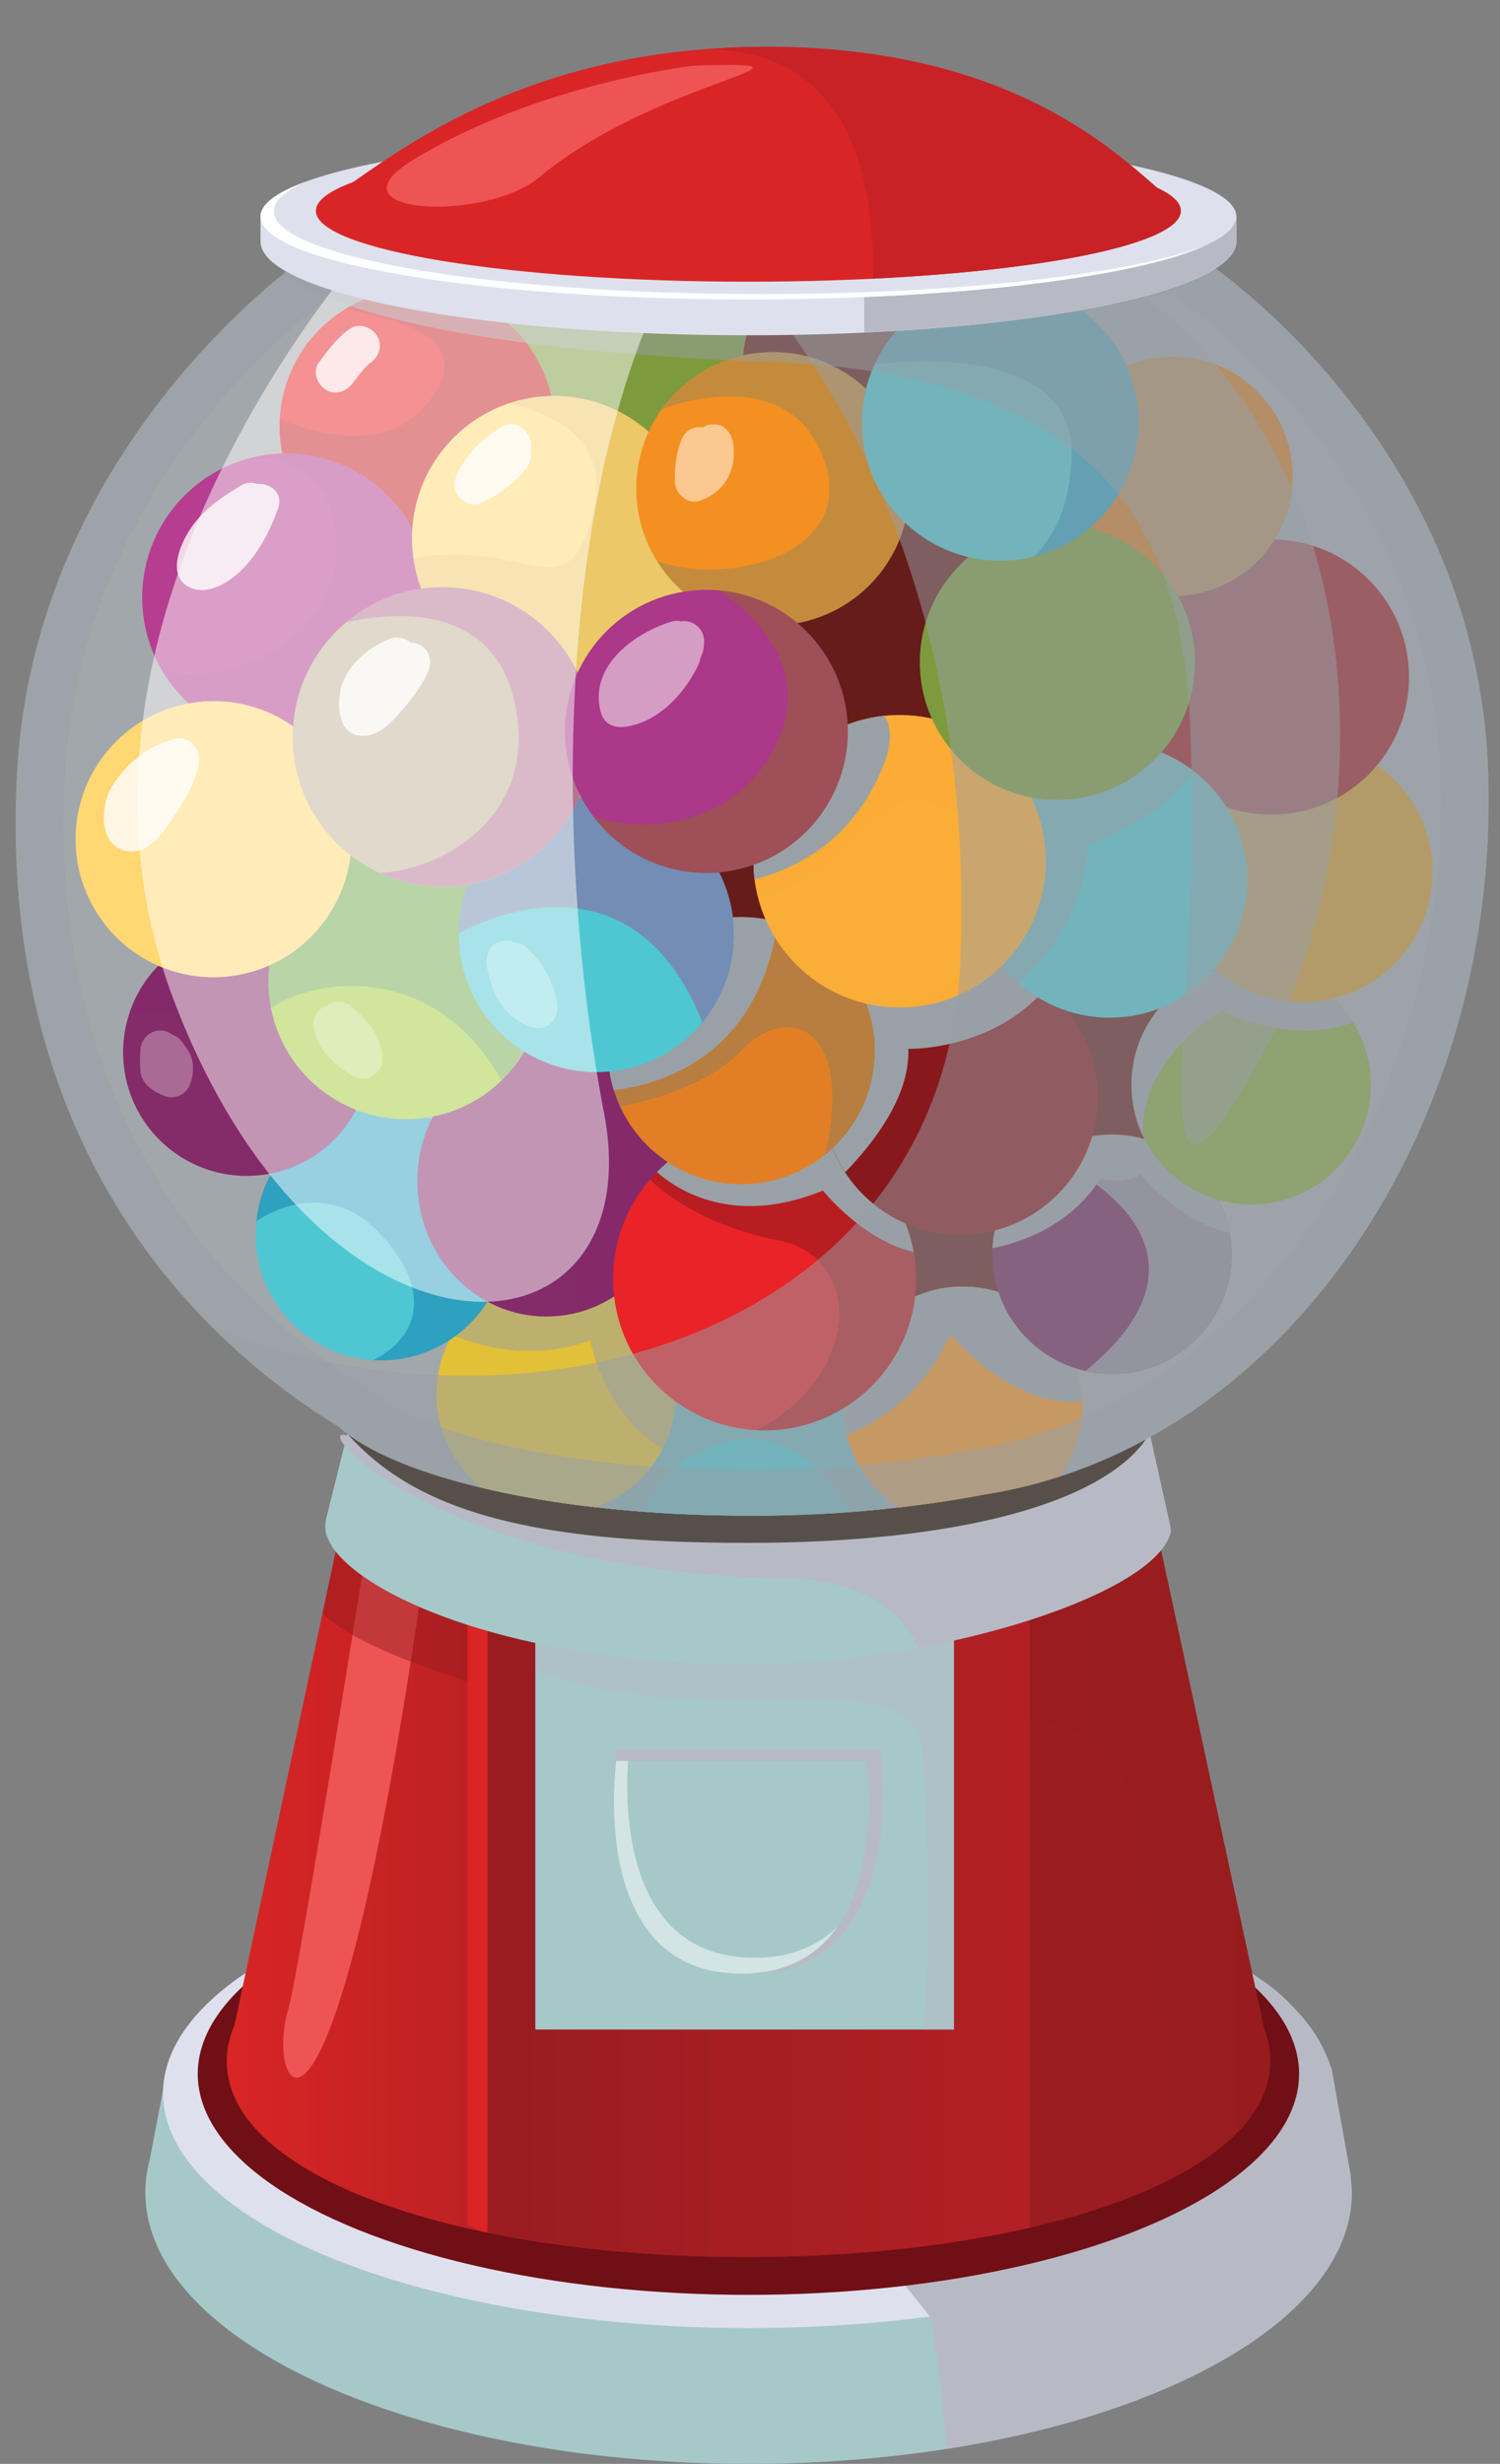 <svg xmlns="http://www.w3.org/2000/svg" viewBox="-3.89 -11.62 372.97 612.24"><rect x="-3.89" y="-11.62" width="372.97" height="612.24" fill="#808080" stroke="none"/><defs><linearGradient id="a" x1="52.47" y1="447.93" x2="311.94" y2="447.93" gradientUnits="userSpaceOnUse"><stop offset="0" stop-color="#d92526"/><stop offset=".04" stop-color="#d42425"/><stop offset=".26" stop-color="#ba2123"/><stop offset=".49" stop-color="#a81e21"/><stop offset=".73" stop-color="#9d1d1f"/><stop offset="1" stop-color="#991c1f"/></linearGradient><linearGradient id="b" x1="250.16" y1="458.99" x2="115.28" y2="458.99" gradientUnits="userSpaceOnUse"><stop offset="0" stop-color="#b22025"/><stop offset="1" stop-color="#991c1f"/></linearGradient></defs><title>Depositphotos_89854552_07</title><g data-name="Layer 2"><g data-name="Layer 4" style="isolation:isolate"><path d="M331.91 529.35l.09-.08-4.85-27-11.48.07c-24.87-21.78-75.3-36.69-133.47-36.69-59.55 0-111 15.62-135.2 38.26l-9.64.06-4 20.95a31.43 31.43 0 0 0-1.11 8.22c0 37.27 67.13 67.48 150 67.48s150-30.22 150-67.48a31.26 31.26 0 0 0-.34-3.79z" fill="#a6c8c8"/><ellipse cx="182.2" cy="508.52" rx="145.55" ry="58.36" fill="#dee1ed"/><path d="M332.16 533.17a31.26 31.26 0 0 0-.24-3.81l.09-.08-4.85-27-.75-2c-6.8-16.53-29.31-32.68-34.43-17.89-32.33 23.15-59 57.78-72.54 71.73l7.93 9.91s2.25 10.51 4.14 32.84c58.59-9.14 100.65-34.21 100.65-63.7z" style="mix-blend-mode:multiply" fill="#b7bac4"/><ellipse cx="182.2" cy="503.71" rx="136.92" ry="54.91" fill="#700f15"/><path d="M366.14 180.43c-2.77-83.55-71.37-127.89-71.37-127.89l-87.19-3.18v-1.77l-24.29.88-24.29-.88-.05 1.77-87.23 3.18S4.77 98.46.35 180.43c-4.24 78.52 31.09 132.42 80 162.48C94.66 355.74 134.86 365 182.2 365a309.6 309.6 0 0 0 58.52-5.23c74.28-11.49 128.36-90.89 125.42-179.34z" fill="#c5cfd6" opacity=".5"/><circle cx="158.18" cy="73.37" r="35.17" transform="rotate(-89 158.177 73.368)" fill="#7d9b3d"/><circle cx="272.99" cy="245.5" r="29.74" fill="#661c18"/><circle cx="230.6" cy="298.97" r="29.74" fill="#661c18"/><circle cx="210.51" cy="79.31" r="29.74" fill="#661c18"/><circle cx="215.86" cy="142.09" r="29.74" fill="#661c18"/><circle cx="176.65" cy="210.64" r="29.74" fill="#661c18"/><circle cx="99.83" cy="94.34" r="34.2" fill="#e92327"/><path d="M134 94.34a34.2 34.2 0 0 0-52-29.16c17 3.31 32.59 8.63 20.13 23.72-11.4 13.8-32.61 5.27-36.41 3.58 0 .62-.05 1.24-.05 1.87a34.2 34.2 0 0 0 68.4 0z" style="mix-blend-mode:multiply" fill="#c72127"/><path d="M279.09 347.06a123.63 123.63 0 0 1-38.36 12.7A309.6 309.6 0 0 1 182.2 365c-42.59 0-79.38-7.49-96.79-18.33l-31 144.94a22.42 22.42 0 0 0-1.92 8.95c0 28.73 57.64 48.66 129.29 48.66s130.18-19.93 130.18-48.66a22 22 0 0 0-1.49-7.92z" fill="url(#a)"/><path d="M87.58 370.76s-17 107.43-19.83 117c-5.95 19.83 10.75 52.66 33.71-108.05 1-6.94.39-8.89-2-11.9-5.21-6.65-11.88 2.95-11.88 2.95z" fill="#ef5455"/><path d="M311.94 500.54a22 22 0 0 0-1.49-7.92l-31.36-145.56a123.63 123.63 0 0 1-38.36 12.7A309.6 309.6 0 0 1 182.2 365c-42.59 0-79.38-7.49-96.79-18.33l-9.12 42.6c6.66 7.15 29.83 16 54.91 22.15 80.3 19.82 138.79-17.85 146.71 27.76 4.5 25.88 8.68 62.61 11.46 89.54 14.23-7.72 22.57-17.34 22.57-28.18z" style="mix-blend-mode:multiply" fill="#991c1f" opacity=".5"/><path d="M252.14 368.78H112.37v172.49l3.29 1.54c19.32 4.12 41.91 6.39 66.1 6.39 25.89 0 50.07-2.6 70.39-7.28z" fill="url(#b)"/><path d="M112.37 383.75v157.52l3.29 1.54 1.67.34V389.6s-1.91-4.16-4.96-5.85z" fill="#d92526"/><path fill="#a6c8c8" d="M129.22 388.6h104.09v104.09H129.22z"/><path d="M129.22 403.47c44.61 16.86 94.18-4 96.16 19.83 1.89 22.62 2 51.55.35 69.39h7.58V388.6H129.22z" style="mix-blend-mode:multiply" fill="#b7bac4" opacity=".5"/><path d="M149.38 423s-7.89 55.84 32.85 55.84S215.08 423 215.08 423z" style="mix-blend-mode:multiply" fill="#b7bac4"/><path d="M149.34 425.95s-7.46 52.86 31.1 52.86 31.09-52.86 31.09-52.86z" fill="#a6c8c8"/><path d="M183.74 474.85c-32.09 0-32.3-36.61-31.47-48.9h-2.93s-7.46 52.86 31.1 52.86c11.74 0 19.21-4.9 23.92-11.72-4.7 4.68-11.36 7.76-20.62 7.76z" fill="#fff" opacity=".5"/><path d="M287.16 367.92l-5-22.51a124.2 124.2 0 0 1-41.43 14.35A309.6 309.6 0 0 1 182.2 365c-45.16 0-83.8-8.42-99.72-20.34L77.4 365a10.52 10.52 0 0 0-.4 2.81c0 12.56 39.66 34.09 105.2 34.09 46.15 0 101-16.9 105-32.77a3.42 3.42 0 0 0-.08-1.18z" fill="#a6c8c8"/><path d="M287.16 367.92l-5-22.51a124.2 124.2 0 0 1-41.43 14.35A309.6 309.6 0 0 1 182.2 365c-42.6 0-79.38-7.49-96.78-18.34s12.1 32.24 106.26 34c19.12.36 28.51 7.81 32.74 17.14 32.23-6 60-17.59 62.76-28.7a3.42 3.42 0 0 0-.08-1.18z" style="mix-blend-mode:multiply" fill="#b7bac4"/><path d="M240.73 359.76A309.6 309.6 0 0 1 182.2 365c-45.13 0-83.76-8.41-99.7-20.32 17 19.15 45.28 27.08 99.37 27.08 52.63 0 88.11-9.92 99.17-25.73a123.93 123.93 0 0 1-40.31 13.73z" style="mix-blend-mode:multiply" fill="#57504a"/><path d="M182 325.9a34.2 34.2 0 0 0-34.2 34.2c0 1.08.06 2.15.16 3.2a340.67 340.67 0 0 0 34.24 1.7c11.82 0 23.19-.58 33.83-1.65.1-1.07.16-2.14.16-3.24A34.2 34.2 0 0 0 182 325.9z" fill="#4ec7d3"/><path d="M216.19 360.1A34.2 34.2 0 0 0 182 325.9a34.66 34.66 0 0 0-5.24.4c-3.67 1.12-7.29 2.32-10.74 3.56a34.19 34.19 0 0 0-18.22 30.24c0 1.08.06 2.15.16 3.2q3.8.39 7.72.69c7.88-16.12 34.29-31 51.59.11q4.46-.32 8.77-.75c.09-1.08.15-2.15.15-3.25z" style="mix-blend-mode:multiply" fill="#99a1a7" opacity=".5"/><path d="M259.57 355.26a29.73 29.73 0 1 0-39.91 7.7c7.44-.84 14.5-1.91 21.06-3.19a121.13 121.13 0 0 0 18.85-4.51z" fill="#f49021"/><path d="M265.22 336.62a29.73 29.73 0 1 0-58.58 8.28c6.23-2.38 18.54-8.9 25.83-24.95 0-.01 14.7 18.29 32.75 16.67z" style="mix-blend-mode:multiply" fill="#99a1a7"/><path d="M134.4 305.08a29.73 29.73 0 0 0-18.54 53 243.31 243.31 0 0 0 28.34 4.83 29.74 29.74 0 0 0-9.8-57.82z" fill="#e2c037"/><path d="M134.4 305.08a29.72 29.72 0 0 0-25.86 15.06c7.7 3.13 20.54 6.34 34.37 1.31 0 0 2.72 17.27 17.88 27.09a29.74 29.74 0 0 0-26.39-43.46z" style="mix-blend-mode:multiply" fill="#99a1a7" opacity=".5"/><circle cx="90.89" cy="295.19" r="31.22" fill="#4ec7d3"/><path d="M122.11 295.19a31.22 31.22 0 0 0-62.27-3.37c5.57-3.59 18.9-9.72 31 3.37 13.21 14.24 9 25.79-2 31.16.66 0 1.32.07 2 .07a31.22 31.22 0 0 0 31.27-31.23z" style="mix-blend-mode:multiply" fill="#0e7bae" opacity=".5"/><ellipse cx="131.96" cy="281.9" rx="32.09" ry="33.62" fill="#842b6a"/><path d="M132 248.28c-15.76 0-28.86 11.91-31.57 27.6 8.7-3.78 26.88-8 34.49-.37 10.24 10.24 2.29 21.3 4.91 39 13.89-3.65 24.17-16.87 24.17-32.61 0-18.57-14.32-33.62-32-33.62z" style="mix-blend-mode:multiply" fill="#842b6a" opacity=".5"/><circle cx="186.23" cy="306.14" r="37.67" fill="#e92327"/><path d="M184.24 343.75c.66 0 1.32.05 2 .05a37.67 37.67 0 1 0-16.93-71.32c-2.71 1.69-5.06 3.23-7 4.52a38 38 0 0 0-4.61 4.5c2.72 2.6 13.15 11.5 31.94 15.08 20.9 3.98 21.14 33.24-5.4 47.17z" style="mix-blend-mode:multiply" fill="#89181d" opacity=".5"/><path d="M186.23 268.47a37.5 37.5 0 0 0-16.93 4c-2.71 1.69-5.06 3.23-7 4.52a37.06 37.06 0 0 0-2.86 2.63c4.93 4.34 19 13.73 41.29 4.59 0 0 9.7 12.24 22.53 15.28a37.67 37.67 0 0 0-37.03-31.02z" style="mix-blend-mode:multiply" fill="#99a1a7"/><circle cx="67.25" cy="136.85" r="35.78" fill="#b73d91"/><path d="M67.25 101.07a35.85 35.85 0 0 0-8 .91c7.82.47 21.35 4.12 20.4 23.93C78.56 148.7 52.09 159 36.43 155a35.77 35.77 0 0 0 40.67 16.22c.84-.33 1.68-.68 2.55-1.05a68.62 68.62 0 0 0 9.06-4.7 35.78 35.78 0 0 0-21.45-64.41z" style="mix-blend-mode:multiply" fill="#ab3888" opacity=".5"/><circle cx="133.91" cy="122.13" r="35.36" fill="#ffd873"/><path d="M169.27 122.13a35.35 35.35 0 0 0-47-33.4c8 1.45 26.08 6.93 21.42 26.6-5.95 25.11-15.86 7.93-41.64 11.24a24.2 24.2 0 0 0-3.19.61 35.36 35.36 0 0 0 70.35-5z" style="mix-blend-mode:multiply" fill="#dab961" opacity=".5"/><path d="M366.14 180.43c-2.77-83.55-71.37-127.89-71.37-127.89l-87.19-3.18v-1.77l-24.29.88-24.29-.88-.05 1.77-87.23 3.18S4.77 98.46.35 180.43c-4.24 78.52 31.09 132.42 80 162.48C94.66 355.74 134.86 365 182.2 365a309.6 309.6 0 0 0 58.52-5.23c74.28-11.49 128.36-90.89 125.42-179.34zM237 348.8a289.18 289.18 0 0 1-54.72 4.89C138 353.69 100.41 345 87 333c-45.7-28.1-78.74-78.5-74.77-151.93C16.36 104.48 79 61.54 79 61.54l81.52-3v-1.66l22.71.83 22.71-.83v1.66l81.52 3s64.2 41.46 66.8 119.57C357 263.82 306.42 338.07 237 348.8z" fill="#99a1a7" opacity=".5"/><circle cx="57.45" cy="249.85" r="30.73" fill="#842b6a"/><path d="M88.18 249.85a30.73 30.73 0 0 0-60-9.38c8.07-1.35 37.13-3.29 42.28 37.22a30.73 30.73 0 0 0 17.72-27.84z" style="mix-blend-mode:multiply" fill="#842b6a" opacity=".5"/><circle cx="272.6" cy="300.06" r="29.74" fill="#75255d"/><path d="M266 329.06a29.74 29.74 0 1 0-4.21-56.71 27.73 27.73 0 0 0-1.72 5.22s44.61 19.83 5.93 51.49z" style="mix-blend-mode:multiply" fill="#99a1a7" opacity=".8"/><path d="M272.59 270.33a29.74 29.74 0 0 0-29.7 28.22c7.11-1.46 19.56-5.61 26.81-17.35 0 0 6 1.51 10.06-1 0 0 9.89 12 22.07 14.45a29.74 29.74 0 0 0-29.24-24.32z" style="mix-blend-mode:multiply" fill="#99a1a7"/><circle cx="234.89" cy="261.03" r="34.2" fill="#89181d"/><path d="M256 234.1a34.19 34.19 0 0 0-49.74 45.57c7-7.2 16.16-18.93 15.69-30.66-.04-.01 20.71.57 34.05-14.91z" style="mix-blend-mode:multiply" fill="#99a1a7"/><circle cx="180.44" cy="249.45" r="33.19" fill="#e27f26"/><path d="M213.64 249.45a33.19 33.19 0 1 0-63.36 13.86c6.94-1.3 21.7-5 30.16-13.85 11.3-11.84 28.1-6.63 20.87 25.81a33.13 33.13 0 0 0 12.33-25.82z" style="mix-blend-mode:multiply" fill="#0e7bae" opacity=".2"/><path d="M189.52 217.53a33.21 33.21 0 0 0-40.79 41.74c13.01-1.58 35.92-9.08 40.79-41.74z" style="mix-blend-mode:multiply" fill="#99a1a7"/><circle cx="97.05" cy="232.29" r="34.2" fill="#a3cb39"/><path d="M97 198.09A34.21 34.21 0 0 0 63.52 239c10.24-7.66 40.81-12 57.26 17.88A34.19 34.19 0 0 0 97 198.09z" style="mix-blend-mode:multiply" fill="#065980" opacity=".3"/><circle cx="49.19" cy="196.91" r="34.29" fill="#ffd873"/><path d="M49.19 162.62a34.66 34.66 0 0 0-4.51.31c1.31.2 20.35 3.63 18.43 31.71C61.35 220.5 37.63 226 22.17 218a34.29 34.29 0 1 0 27-55.4z" style="mix-blend-mode:multiply" fill="#ffd873"/><circle cx="307.2" cy="257.94" r="29.74" fill="#85a53e"/><path d="M332.58 242.44a29.74 29.74 0 0 0-52.28 28.19c-.9-19.35 19.59-31.19 19.59-31.19 15.11 6.96 26.22 5.37 32.69 3z" style="mix-blend-mode:multiply" fill="#99a1a7"/><circle cx="319.92" cy="205" r="32.39" fill="#cd962a"/><circle cx="312.26" cy="156.61" r="34.2" fill="#9d1d22"/><circle cx="272.04" cy="207.06" r="34.2" fill="#4ec7d3"/><path d="M293 180a34.19 34.19 0 0 0-43.57 52.65c5.27-4.6 16.16-16.23 17.3-34.48-.05.02 18.83-6.46 26.27-18.17z" style="mix-blend-mode:multiply" fill="#99a1a7" opacity=".5"/><circle cx="219.8" cy="202.39" r="36.34" fill="#faad37"/><path d="M220.66 238.7a36.32 36.32 0 1 0-36.13-27.57c6.68-.87 15.74-4.89 29.28-19.14 8.84-9.3 27.1-5.29 27.76 19.82.49 18.86-14.14 24.94-20.91 26.89z" style="mix-blend-mode:multiply" fill="#faad37" opacity=".5"/><path d="M215.37 179.57c2.67-6.3 2.52-10.71.6-13.32a36.34 36.34 0 0 0-32.23 40.61c9.79-2.43 23.92-9.1 31.63-27.29z" style="mix-blend-mode:multiply" fill="#99a1a7"/><path d="M178.61 220.76a34.2 34.2 0 1 1-34-34.37 34.2 34.2 0 0 1 34 34.37z" fill="#4ec7d3"/><path d="M170.77 242.38a34.06 34.06 0 0 0 7.75-19.38c0-.45 0-.86.06-1.21s0-.72 0-1.08a34.2 34.2 0 1 0-68.4-.34s41.77-24.87 60.59 22.01z" style="mix-blend-mode:multiply" fill="#ab3888" opacity=".4"/><circle cx="106.11" cy="171.52" r="37.22" fill="#c0b399"/><path d="M143.33 171.52a37.21 37.21 0 0 0-61.22-28.44c8.4-2 35.68-6.47 41.81 19.17 6.83 28.57-17.85 42.54-33.46 43a37.22 37.22 0 0 0 52.88-33.77z" style="mix-blend-mode:multiply" fill="#ab3888" opacity=".5"/><circle cx="287.78" cy="106.76" r="29.74" fill="#ce7c28"/><circle cx="259.02" cy="152.95" r="34.2" fill="#7d9b3d"/><path d="M259 118.75a34.19 34.19 0 0 0-30.2 18.15c7.51-2 41.55-9.62 44.64 13.29 3.4 25.25-16 31-32.68 31.68A34.2 34.2 0 1 0 259 118.75z" style="mix-blend-mode:multiply" fill="#7d9b3d" opacity=".5"/><circle cx="188.26" cy="109.81" r="33.95" fill="#f49021"/><path d="M159.45 127.78a34 34 0 1 0 1.19-37.71c3.58-1.35 32.55-11.43 40.61 13.36 7.34 22.57-23.88 30.69-41.8 24.35z" style="mix-blend-mode:multiply" fill="#0e7bae" opacity=".2"/><circle cx="171.75" cy="170.12" r="35.17" fill="#ab3888"/><circle cx="244.81" cy="93.33" r="34.38" fill="#4ec7d3"/><path d="M213.61 78.89c11.38-1.31 50.22-3.8 48.95 23.71-.55 11.85-4.52 19.33-9.32 24.07a34.39 34.39 0 1 0-39.63-47.78z" style="mix-blend-mode:multiply" fill="#0e7bae" opacity=".5"/><path d="M240.73 359.76c74.27-11.48 128.35-90.88 125.41-179.33-2.77-83.55-71.37-127.89-71.37-127.89l-87.19-3.18v-1.77l-15.58.56q-4.85 4.9-9.76 10.22s57.24 55.25 52.68 168.45c-3.71 92.38-106.06 122.57-185.62 91.76a171.92 171.92 0 0 0 31 24.32c14.36 12.84 54.56 22.1 101.9 22.1a309.6 309.6 0 0 0 58.53-5.24z" style="mix-blend-mode:multiply" fill="#99a1a7" opacity=".5"/><path d="M66.43 55.85S80.31 74.35 188 78.32s103.8 71.37 104.45 110.37c.93 54.91-14.54 123.31 20.49 56.17 23.79-45.6 31.06-145.4-44.28-191-50.81-30.75-202.23 1.99-202.23 1.99z" style="mix-blend-mode:multiply" fill="#99a1a7" opacity=".5"/><path d="M175 135.1l-.17.06s30.17 17.74 10.56 44.27c-11.24 15.2-31.93 15.71-41.83 11.74A35.17 35.17 0 1 0 175 135.1z" style="mix-blend-mode:multiply" fill="#936727" opacity=".5"/><path d="M43.38 172.66a4.53 4.53 0 0 0-4-.65 26.31 26.31 0 0 0-15.86 12.55c-2.58 5-2.62 15 5 15.36 5 .24 8.54-5.16 10.9-8.74 2.49-3.77 5.36-8.54 6.06-13.07a5.34 5.34 0 0 0-2.1-5.45z" fill="#fff" opacity=".8"/><path d="M60.1 108.64a4.49 4.49 0 0 0-4.1.42c-5.21 3.12-10.05 6.44-13.21 11.78-2.15 3.63-4.91 10.65.22 13.35 4.77 2.5 10.44-1.31 13.7-4.72 3.88-4 6.71-9.56 8.55-14.81 1.34-3.82-1.99-6.26-5.16-6.02z" fill="#fff" opacity=".8"/><path d="M100.66 148.72a5 5 0 0 0-2.42-.64 5.32 5.32 0 0 0-5.89-.68c-5.24 2.24-10.59 7-11.64 12.83-.78 4.36-.22 11.35 6 11 4.05-.26 7.12-3.7 9.56-6.62a40.92 40.92 0 0 0 6.21-9.07c1.06-2.54.69-5.35-1.82-6.82z" fill="#fff" opacity=".8"/><path d="M128 100.07c.82-3.7-3.06-8.11-7.24-5.55-4.61 2.82-8.78 6.71-11 11.69a5.18 5.18 0 0 0 0 5c1 1.73 3.59 3.13 5.6 2.28a29.32 29.32 0 0 0 11.42-8.49 5.51 5.51 0 0 0 1.22-4.93z" fill="#fff" opacity=".8"/><path d="M171.18 147.71a5 5 0 0 0-5-5 4.42 4.42 0 0 0-.63.07 4.7 4.7 0 0 0-2.67.11c-9.49 3-20.51 11.34-17.34 22.62.8 2.85 3.41 3.84 6.1 3.46 8.21-1.16 14.81-8.31 18.16-15.5a5.35 5.35 0 0 0 .48-1.62 11 11 0 0 0 .47-1.08 9.13 9.13 0 0 0 .43-3.06z" fill="#fff" opacity=".5"/><path d="M89.88 71.85c-1.28-2.19-4.56-3.33-6.78-1.78-3.19 2.24-5.41 5.31-7.72 8.39-1.63 2.17-.38 5.54 1.77 6.78 2.53 1.49 5.16.38 6.78-1.78 1-1.33 1.1-1.48 2-2.61.4-.48.82-.94 1.25-1.39.2-.21.41-.41.63-.61l.18-.18h.07c2.25-1.59 3.27-4.34 1.82-6.82z" fill="#fff" opacity=".8"/><path d="M134.66 237.6a24.77 24.77 0 0 0-7.22-13.43 4.58 4.58 0 0 0-3.08-1.48 5.38 5.38 0 0 0-3.73-.45c-2.83.78-3.87 3.43-3.46 6.1 1 6.73 4.45 13.34 11.39 15.35 3.95 1.15 6.67-2.53 6.1-6.09z" fill="#fff" opacity=".3"/><path d="M83.82 238.72a5.14 5.14 0 0 0-6.36-.53 5 5 0 0 0-3.24 6c1.06 5.25 5.17 8.89 9.54 11.56 3.13 1.91 7.62-.53 7.46-4.28-.22-5.27-3.45-9.47-7.4-12.75z" fill="#fff" opacity=".3"/><path d="M178.45 98.81c-.34-2.68-2-5-5-5a5.12 5.12 0 0 0-2.55.75 4.75 4.75 0 0 0-5 2.36c-1.68 3.58-2 7.18-2 11.1 0 3 3.2 5.89 6.27 4.78 6.15-2.19 9.1-7.58 8.28-13.99z" fill="#fff" opacity=".5"/><path d="M43.93 252c-.26-1.62-1.4-3.08-2.29-4.4a5.64 5.64 0 0 0-2.72-2.16 4.92 4.92 0 0 0-2.88-1 5 5 0 0 0-5 5 26.52 26.52 0 0 0 .05 5.57c.58 3.1 3.52 4.85 6.23 5.81A4.89 4.89 0 0 0 43 258.6a10.42 10.42 0 0 0 .93-6.6z" fill="#fff" opacity=".3"/><path d="M92.77 43.39s-90.7 95.16-53.53 193.3 119.29 92.13 107.06 28.25c-13.38-69.88-11.9-166.54 23.79-221.55s-77.32 0-77.32 0z" fill="#fff" opacity=".5"/><path d="M303.53 42.18h-4.31C285.14 32.3 238.09 25 182.2 25S79.26 32.3 65.19 42.18h-4.3v6.18c0 12.88 54.32 23.33 121.32 23.33s121.32-10.45 121.32-23.33a5 5 0 0 0 0-.52z" fill="#dee1ed"/><path d="M270.45 32.36C241.12 39.32 211 52.54 211 52.54V71c53.1-2.49 92.53-11.69 92.53-22.66a5 5 0 0 0 0-.52v-5.64h-4.31c-5.32-3.73-15.34-7.09-28.77-9.82z" style="mix-blend-mode:multiply" fill="#b7bac4"/><ellipse cx="182.2" cy="42.18" rx="121.32" ry="20.59" fill="#dee1ed"/><path d="M185.51 61.45c-67 0-121.32-9.22-121.32-20.58 0-2.6 2.84-5.08 8-7.37-7.25 2.64-11.31 5.58-11.31 8.69 0 11.37 54.32 20.59 121.32 20.59 51.71 0 95.85-5.49 113.31-13.22-19.3 7.02-61.3 11.89-110 11.89z" fill="#fff"/><path d="M283.78 35C271.6 24.44 245.2 0 186.57 0c-55.37 0-87 22.73-102.7 33.64-5.92 2.18-9.21 4.6-9.21 7.14 0 9.72 48.14 17.6 107.53 17.6s107.54-7.88 107.54-17.6c.01-2.03-2.1-3.98-5.95-5.78z" fill="#d92526"/><path d="M283.78 35C271.6 24.44 245.2 0 186.57 0c-5 0-9.77.19-14.38.54 10.74.52 41.74 2.33 41 57.1 44.25-2.18 76.49-8.9 76.49-16.85.06-2.04-2.05-3.99-5.9-5.79z" style="mix-blend-mode:multiply" fill="#c12227" opacity=".7"/><path d="M168.4 4.71S129.88 9.13 98.85 28.1c-22.16 13.54 17.77 15.65 31.39 4.3C159.78 7.78 207.78 3.48 168.4 4.71z" fill="#ef5455"/></g></g></svg>